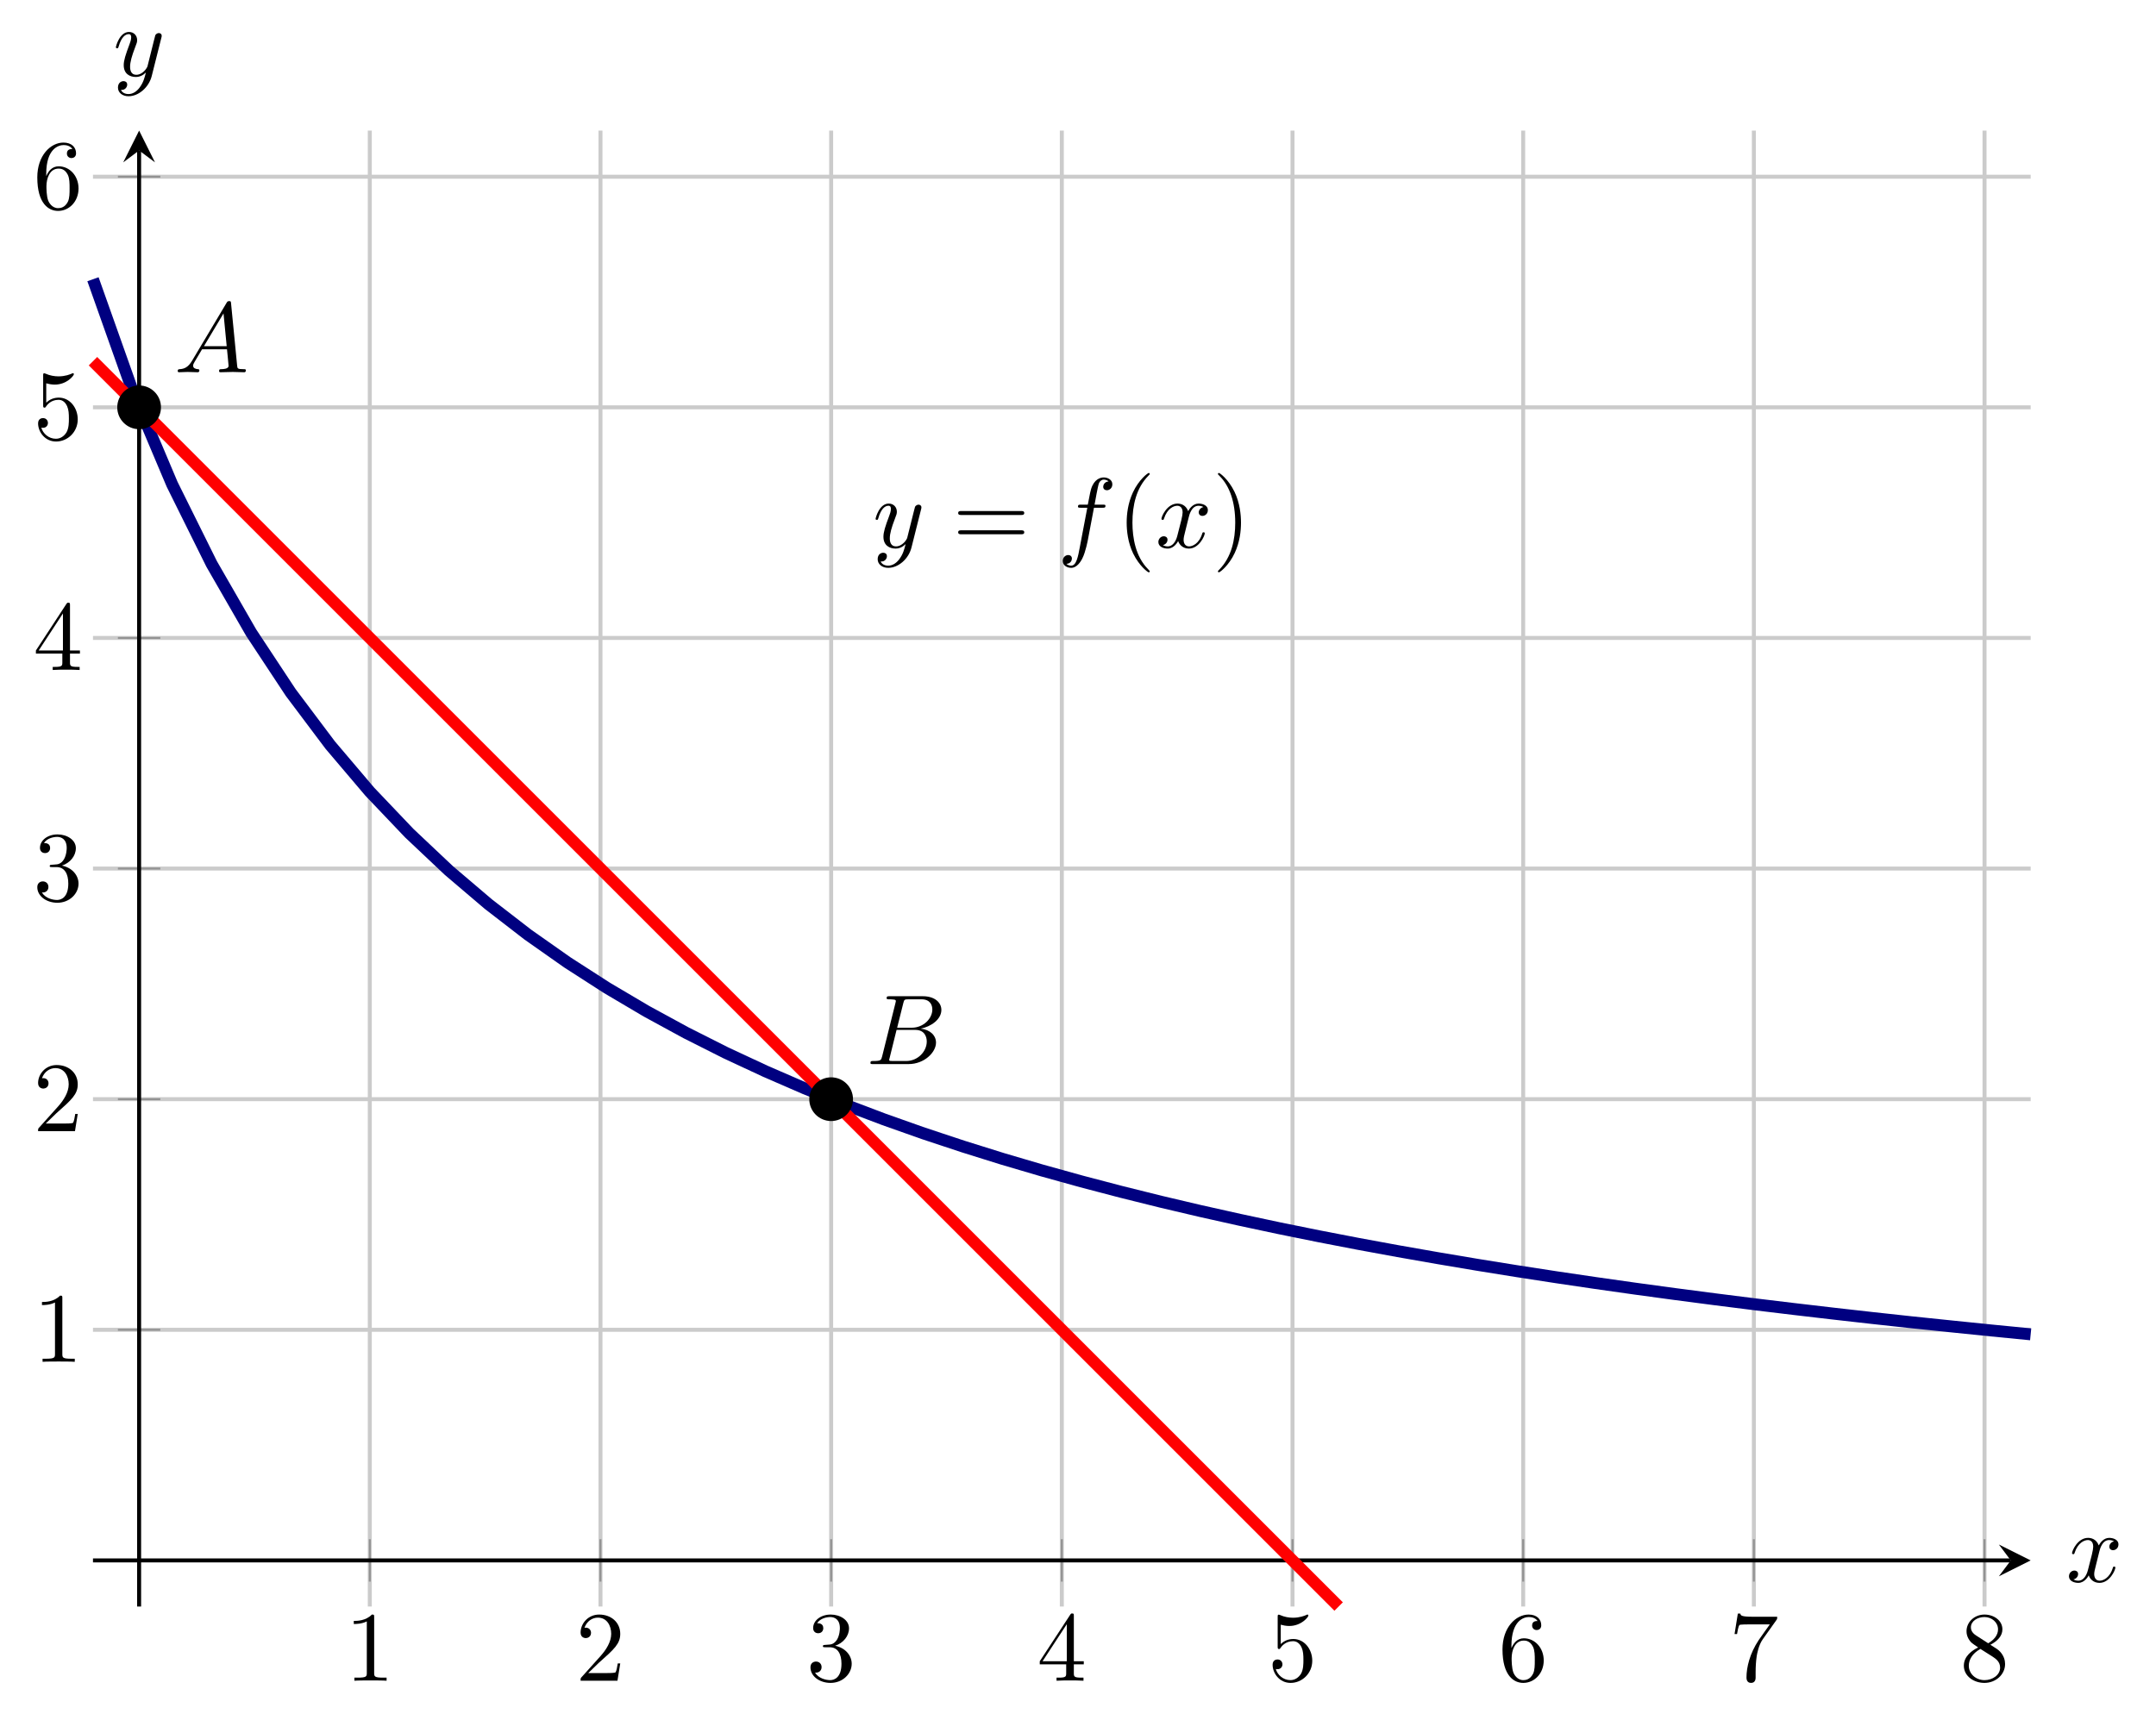 <?xml version="1.0" encoding="UTF-8" standalone="no"?>
<!DOCTYPE svg PUBLIC "-//W3C//DTD SVG 1.1//EN" "http://www.w3.org/Graphics/SVG/1.1/DTD/svg11.dtd">
<svg xmlns="http://www.w3.org/2000/svg" xmlns:xlink="http://www.w3.org/1999/xlink" version="1.1" width="216.152pt" height="171.868pt" viewBox="0 0 216.152 171.868">
<path transform="matrix(1,0,0,-1,9.322,161.107)" stroke-width=".399" stroke-linecap="butt" stroke-miterlimit="10" stroke-linejoin="miter" fill="none" stroke="#cbcbcb" d="M 27.752 0 L 27.752 148.011 M 50.879 0 L 50.879 148.011 M 74.006 0 L 74.006 148.011 M 97.132 0 L 97.132 148.011 M 120.259 0 L 120.259 148.011 M 143.386 0 L 143.386 148.011 M 166.513 0 L 166.513 148.011 M 189.64 0 L 189.64 148.011 "/>
<path transform="matrix(1,0,0,-1,9.322,161.107)" stroke-width=".399" stroke-linecap="butt" stroke-miterlimit="10" stroke-linejoin="miter" fill="none" stroke="#cbcbcb" d="M 0 27.752 L 194.265 27.752 M 0 50.879 L 194.265 50.879 M 0 74.006 L 194.265 74.006 M 0 97.132 L 194.265 97.132 M 0 120.259 L 194.265 120.259 M 0 143.386 L 194.265 143.386 "/>
<path transform="matrix(1,0,0,-1,9.322,161.107)" stroke-width=".199" stroke-linecap="butt" stroke-miterlimit="10" stroke-linejoin="miter" fill="none" stroke="#929292" d="M 27.752 2.499 L 27.752 6.751 M 50.879 2.499 L 50.879 6.751 M 74.006 2.499 L 74.006 6.751 M 97.132 2.499 L 97.132 6.751 M 120.259 2.499 L 120.259 6.751 M 143.386 2.499 L 143.386 6.751 M 166.513 2.499 L 166.513 6.751 M 189.64 2.499 L 189.64 6.751 "/>
<path transform="matrix(1,0,0,-1,9.322,161.107)" stroke-width=".199" stroke-linecap="butt" stroke-miterlimit="10" stroke-linejoin="miter" fill="none" stroke="#929292" d="M 2.499 27.752 L 6.751 27.752 M 2.499 50.879 L 6.751 50.879 M 2.499 74.006 L 6.751 74.006 M 2.499 97.132 L 6.751 97.132 M 2.499 120.259 L 6.751 120.259 M 2.499 143.386 L 6.751 143.386 "/>
<path transform="matrix(1,0,0,-1,9.322,161.107)" stroke-width=".399" stroke-linecap="butt" stroke-miterlimit="10" stroke-linejoin="miter" fill="none" stroke="#000000" d="M 0 4.625 L 192.272 4.625 "/>
<path transform="matrix(1,0,0,-1,201.594,156.482)" d="M 1.993 0 L -1.196 1.594 L 0 0 L -1.196 -1.594 "/>
<path transform="matrix(1,0,0,-1,9.322,161.107)" stroke-width=".399" stroke-linecap="butt" stroke-miterlimit="10" stroke-linejoin="miter" fill="none" stroke="#000000" d="M 4.625 0 L 4.625 146.019 "/>
<path transform="matrix(0,-1,-1,-0,13.947,15.088)" d="M 1.993 0 L -1.196 1.594 L 0 0 L -1.196 -1.594 "/>
<symbol id="font_0_3">
<path d="M .205 .64 C .205 .664 .205 .666 .182 .666 C .12 .602 .032 .602 0 .602 L 0 .571 C .02 .571 .079 .571 .131 .597 L .131 .079 C .131 .043 .128 .031 .038 .031 L .006 .031 L .006 0 C .041 .003 .128 .003 .168 .003 C .208 .003 .295 .003 .33 0 L .33 .031 L .298 .031 C .208 .031 .205 .042 .205 .079 L .205 .64 Z "/>
</symbol>
<use xlink:href="#font_0_3" transform="matrix(9.963,0,0,-9.963,35.47,168.547)"/>
<symbol id="font_0_4">
<path d="M .077 .077 L .183 .18 C .339 .318 .399 .372 .399 .472 C .399 .586 .309 .666 .187 .666 C .074 .666 0 .574 0 .485 C 0 .429 .05 .429 .053 .429 C .07 .429 .105 .441 .105 .482 C .105 .508 .087 .534 .052 .534 C .044 .534 .042 .534 .039 .533 C .062 .598 .116 .635 .174 .635 C .265 .635 .308 .554 .308 .472 C .308 .392 .258 .313 .203 .251 L .011 .037 C 0 .026 0 .024 0 0 L .371 0 L .399 .174 L .374 .174 C .369 .144 .362 .1 .352 .085 C .345 .077 .279 .077 .257 .077 L .077 .077 Z "/>
</symbol>
<use xlink:href="#font_0_4" transform="matrix(9.963,0,0,-9.963,58.208,168.547)"/>
<symbol id="font_0_5">
<path d="M .248 .374 C .33 .401 .388 .471 .388 .55 C .388 .632 .3 .688 .204 .688 C .103 .688 .027 .628 .027 .552 C .027 .519 .049 .5 .078 .5 C .109 .5 .129 .522 .129 .551 C .129 .601 .082 .601 .067 .601 C .098 .65 .164 .663 .2 .663 C .241 .663 .296 .641 .296 .551 C .296 .539 .294 .481 .268 .437 C .238 .389 .204 .386 .179 .385 C .171 .384 .147 .382 .14 .382 C .132 .381 .125 .38 .125 .37 C .125 .359 .132 .359 .149 .359 L .193 .359 C .275 .359 .312 .291 .312 .193 C .312 .057 .243 .028 .199 .028 C .156 .028 .081 .045 .046 .104 C .081 .099 .112 .121 .112 .159 C .112 .195 .085 .215 .056 .215 C .032 .215 0 .201 0 .157 C 0 .066 .093 0 .202 0 C .324 0 .415 .091 .415 .193 C .415 .275 .352 .353 .248 .374 Z "/>
</symbol>
<use xlink:href="#font_0_5" transform="matrix(9.963,0,0,-9.963,81.254,168.766)"/>
<symbol id="font_0_6">
<path d="M .266 .165 L .266 .078 C .266 .042 .264 .031 .19 .031 L .169 .031 L .169 0 C .21 .003 .262 .003 .304 .003 C .346 .003 .399 .003 .44 0 L .44 .031 L .419 .031 C .345 .031 .343 .042 .343 .078 L .343 .165 L .443 .165 L .443 .196 L .343 .196 L .343 .651 C .343 .671 .343 .677 .327 .677 C .318 .677 .315 .677 .307 .665 L 0 .196 L 0 .165 L .266 .165 M .272 .196 L .028 .196 L .272 .569 L .272 .196 Z "/>
</symbol>
<use xlink:href="#font_0_6" transform="matrix(9.963,0,0,-9.963,104.242,168.547)"/>
<symbol id="font_0_7">
<path d="M .399 .223 C .399 .342 .317 .442 .209 .442 C .161 .442 .118 .426 .082 .391 L .082 .586 C .102 .58 .135 .573 .167 .573 C .29 .573 .36 .664 .36 .677 C .36 .683 .357 .688 .35 .688 C .349 .688 .347 .688 .342 .685 C .322 .676 .273 .656 .206 .656 C .166 .656 .12 .663 .073 .684 C .065 .687 .063 .687 .061 .687 C .051 .687 .051 .679 .051 .663 L .051 .367 C .051 .349 .051 .341 .065 .341 C .072 .341 .074 .344 .078 .35 C .089 .366 .126 .42 .207 .42 C .259 .42 .284 .374 .292 .356 C .308 .319 .31 .28 .31 .23 C .31 .195 .31 .135 .286 .093 C .262 .054 .225 .028 .179 .028 C .106 .028 .049 .081 .032 .14 C .035 .139 .038 .138 .049 .138 C .082 .138 .099 .163 .099 .187 C .099 .211 .082 .236 .049 .236 C .035 .236 0 .229 0 .183 C 0 .097 .069 0 .181 0 C .297 0 .399 .096 .399 .223 Z "/>
</symbol>
<use xlink:href="#font_0_7" transform="matrix(9.963,0,0,-9.963,127.587,168.766)"/>
<symbol id="font_0_8">
<path d="M .09 .35 L .09 .374 C .09 .627 .214 .663 .265 .663 C .289 .663 .331 .657 .353 .623 C .338 .623 .298 .623 .298 .578 C .298 .547 .322 .532 .344 .532 C .36 .532 .39 .541 .39 .58 C .39 .64 .346 .688 .263 .688 C .135 .688 0 .559 0 .338 C 0 .071 .116 0 .209 0 C .32 0 .415 .094 .415 .226 C .415 .353 .326 .449 .215 .449 C .147 .449 .11 .398 .09 .35 M .209 .028 C .146 .028 .116 .088 .11 .103 C .092 .15 .092 .23 .092 .248 C .092 .326 .124 .426 .214 .426 C .23 .426 .276 .426 .307 .364 C .325 .327 .325 .276 .325 .227 C .325 .179 .325 .129 .308 .093 C .278 .033 .232 .028 .209 .028 Z "/>
</symbol>
<use xlink:href="#font_0_8" transform="matrix(9.963,0,0,-9.963,150.634,168.766)"/>
<symbol id="font_0_9">
<path d="M .42 .631 C .429 .643 .429 .645 .429 .666 L .186 .666 C .064 .666 .062 .679 .058 .698 L .033 .698 L 0 .492 L .025 .492 C .028 .508 .037 .571 .05 .583 C .057 .589 .135 .589 .148 .589 L .355 .589 C .344 .573 .265 .464 .243 .431 C .153 .296 .12 .157 .12 .055 C .12 .045 .12 0 .166 0 C .212 0 .212 .045 .212 .055 L .212 .106 C .212 .161 .215 .216 .223 .27 C .227 .293 .241 .379 .285 .441 L .42 .631 Z "/>
</symbol>
<use xlink:href="#font_0_9" transform="matrix(9.963,0,0,-9.963,173.9,168.766)"/>
<symbol id="font_0_a">
<path d="M .121 .479 C .075 .509 .071 .543 .071 .56 C .071 .621 .136 .663 .207 .663 C .28 .663 .344 .611 .344 .539 C .344 .482 .305 .434 .245 .399 L .121 .479 M .267 .384 C .339 .421 .388 .473 .388 .539 C .388 .631 .299 .688 .208 .688 C .108 .688 .027 .614 .027 .521 C .027 .503 .029 .458 .071 .411 C .082 .399 .119 .374 .144 .357 C .086 .328 0 .272 0 .173 C 0 .067 .102 0 .207 0 C .32 0 .415 .083 .415 .19 C .415 .226 .404 .271 .366 .313 C .347 .334 .331 .344 .267 .384 M .167 .342 L .29 .264 C .318 .245 .365 .215 .365 .154 C .365 .08 .29 .028 .208 .028 C .122 .028 .05 .09 .05 .173 C .05 .231 .082 .295 .167 .342 Z "/>
</symbol>
<use xlink:href="#font_0_a" transform="matrix(9.963,0,0,-9.963,196.887,168.766)"/>
<use xlink:href="#font_0_3" transform="matrix(9.963,0,0,-9.963,4.208,136.565)"/>
<use xlink:href="#font_0_4" transform="matrix(9.963,0,0,-9.963,3.819,113.439)"/>
<use xlink:href="#font_0_5" transform="matrix(9.963,0,0,-9.963,3.739,90.531)"/>
<use xlink:href="#font_0_6" transform="matrix(9.963,0,0,-9.963,3.6,67.186)"/>
<use xlink:href="#font_0_7" transform="matrix(9.963,0,0,-9.963,3.819,44.278)"/>
<use xlink:href="#font_0_8" transform="matrix(9.963,0,0,-9.963,3.739,21.152)"/>
<path transform="matrix(1,0,0,-1,9.322,161.107)" stroke-width="1.196" stroke-linecap="butt" stroke-miterlimit="10" stroke-linejoin="miter" fill="none" stroke="#000080" d="M 0 133.104 L 3.965 121.931 L 7.929 112.551 L 11.894 104.556 L 15.858 97.667 L 19.823 91.661 L 23.787 86.385 L 27.752 81.714 L 31.717 77.549 L 35.681 73.809 L 39.646 70.435 L 43.61 67.373 L 47.575 64.584 L 51.539 62.033 L 55.504 59.69 L 59.469 57.53 L 63.433 55.532 L 67.398 53.684 L 71.362 51.961 L 75.327 50.356 L 79.291 48.855 L 83.256 47.451 L 87.221 46.136 L 91.185 44.896 L 95.15 43.728 L 99.114 42.627 L 103.079 41.587 L 107.043 40.601 L 111.008 39.667 L 114.973 38.781 L 118.937 37.935 L 122.902 37.132 L 126.866 36.367 L 130.831 35.638 L 134.796 34.942 L 138.76 34.274 L 142.725 33.636 L 146.689 33.025 L 150.654 32.44 L 154.618 31.878 L 158.583 31.339 L 162.548 30.821 L 166.512 30.321 L 170.477 29.843 L 174.441 29.38 L 178.406 28.932 L 182.37 28.501 L 186.335 28.09 L 190.3 27.686 L 194.264 27.298 "/>
<symbol id="font_1_1">
<path d="M .144 .115 C .104 .048 .065 .034 .021 .031 C .009 .03 0 .03 0 .011 C 0 .005 .005 0 .013 0 C .04 0 .071 .003 .099 .003 C .132 .003 .167 0 .199 0 C .205 0 .218 0 .218 .019 C .218 .03 .209 .031 .202 .031 C .179 .033 .155 .041 .155 .066 C .155 .078 .161 .089 .169 .103 L .245 .231 L .496 .231 C .498 .21 .512 .074 .512 .064 C .512 .034 .46 .031 .44 .031 C .426 .031 .416 .031 .416 .011 C .416 0 .428 0 .43 0 C .471 0 .514 .003 .555 .003 C .58 .003 .643 0 .668 0 C .674 0 .686 0 .686 .02 C .686 .031 .676 .031 .663 .031 C .601 .031 .601 .038 .598 .067 L .537 .692 C .535 .712 .535 .716 .518 .716 C .502 .716 .498 .709 .492 .699 L .144 .115 M .264 .262 L .461 .592 L .493 .262 L .264 .262 Z "/>
</symbol>
<use xlink:href="#font_1_1" transform="matrix(9.963,0,0,-9.963,17.816,37.329)"/>
<symbol id="font_1_2">
<path d="M .118 .078 C .108 .039 .106 .031 .027 .031 C .01 .031 0 .031 0 .011 C 0 0 .009 0 .027 0 L .384 0 C .542 0 .66 .118 .66 .216 C .66 .288 .602 .346 .505 .357 C .609 .376 .714 .45 .714 .545 C .714 .619 .648 .683 .528 .683 L .192 .683 C .173 .683 .163 .683 .163 .663 C .163 .652 .172 .652 .191 .652 C .193 .652 .212 .652 .229 .65 C .247 .648 .256 .647 .256 .634 C .256 .63 .255 .627 .252 .615 L .118 .078 M .269 .366 L .331 .614 C .34 .649 .342 .652 .385 .652 L .514 .652 C .602 .652 .623 .593 .623 .549 C .623 .461 .537 .366 .415 .366 L .269 .366 M .224 .031 C .21 .031 .208 .031 .202 .032 C .192 .033 .189 .034 .189 .042 C .189 .045 .189 .047 .194 .065 L .263 .344 L .452 .344 C .548 .344 .567 .27 .567 .227 C .567 .128 .478 .031 .36 .031 L .224 .031 Z "/>
</symbol>
<use xlink:href="#font_1_2" transform="matrix(9.963,0,0,-9.963,87.265,106.709)"/>
<path transform="matrix(1,0,0,-1,9.322,161.107)" stroke-width="1.196" stroke-linecap="butt" stroke-miterlimit="10" stroke-linejoin="miter" fill="none" stroke="#ff0000" d="M 0 124.885 L 5.204 119.681 L 10.407 114.478 L 15.611 109.274 L 20.814 104.07 L 26.018 98.867 L 31.221 93.663 L 36.425 88.46 L 41.628 83.256 L 46.832 78.053 L 52.035 72.849 L 57.239 67.646 L 62.442 62.442 L 67.646 57.239 L 72.849 52.035 L 78.053 46.832 L 83.256 41.628 L 88.46 36.425 L 93.663 31.221 L 98.867 26.018 L 104.07 20.814 L 109.274 15.611 L 114.478 10.407 L 119.681 5.204 L 124.885 0 "/>
<symbol id="font_1_5">
<path d="M .457 .586 C .461 .6 .461 .602 .461 .609 C .461 .627 .447 .636 .432 .636 C .422 .636 .406 .63 .397 .615 C .395 .61 .387 .579 .383 .561 C .376 .535 .369 .508 .363 .481 L .318 .301 C .314 .286 .271 .216 .205 .216 C .154 .216 .143 .26 .143 .297 C .143 .343 .16 .405 .194 .493 C .21 .534 .214 .545 .214 .565 C .214 .61 .182 .647 .132 .647 C .037 .647 0 .502 0 .493 C 0 .483 .01 .483 .012 .483 C .022 .483 .023 .485 .028 .501 C .055 .595 .095 .625 .129 .625 C .137 .625 .154 .625 .154 .593 C .154 .568 .144 .542 .137 .523 C .097 .417 .079 .36 .079 .313 C .079 .224 .142 .194 .201 .194 C .24 .194 .274 .211 .302 .239 C .289 .187 .277 .138 .237 .085 C .211 .051 .173 .022 .127 .022 C .113 .022 .068 .025 .051 .064 C .067 .064 .08 .064 .094 .076 C .104 .085 .114 .098 .114 .117 C .114 .148 .087 .152 .077 .152 C .054 .152 .021 .136 .021 .087 C .021 .037 .065 0 .127 0 C .23 0 .333 .091 .361 .204 L .457 .586 Z "/>
</symbol>
<use xlink:href="#font_1_5" transform="matrix(9.963,0,0,-9.963,87.783,56.945)"/>
<symbol id="font_0_b">
<path d="M .631 .194 C .646 .194 .665 .194 .665 .214 C .665 .234 .646 .234 .632 .234 L .033 .234 C .019 .234 0 .234 0 .214 C 0 .194 .019 .194 .034 .194 L .631 .194 M .632 0 C .646 0 .665 0 .665 .02 C .665 .04 .646 .04 .631 .04 L .034 .04 C .019 .04 0 .04 0 .02 C 0 0 .019 0 .033 0 L .632 0 Z "/>
</symbol>
<use xlink:href="#font_0_b" transform="matrix(9.963,0,0,-9.963,96.062,53.578)"/>
<symbol id="font_1_3">
<path d="M .314 .605 L .4 .605 C .42 .605 .43 .605 .43 .625 C .43 .636 .42 .636 .403 .636 L .32 .636 L .341 .75 C .345 .771 .359 .842 .365 .854 C .374 .873 .391 .888 .412 .888 C .416 .888 .442 .888 .461 .87 C .417 .866 .407 .831 .407 .816 C .407 .793 .425 .781 .444 .781 C .47 .781 .499 .803 .499 .841 C .499 .887 .453 .91 .412 .91 C .378 .91 .315 .892 .285 .793 C .279 .772 .276 .762 .252 .636 L .183 .636 C .164 .636 .153 .636 .153 .617 C .153 .605 .162 .605 .181 .605 L .247 .605 L .172 .21 C .154 .113 .137 .022 .085 .022 C .081 .022 .056 .022 .037 .04 C .083 .043 .092 .079 .092 .094 C .092 .117 .074 .129 .055 .129 C .029 .129 0 .107 0 .069 C 0 .024 .044 0 .085 0 C .14 0 .18 .059 .198 .097 C .23 .16 .253 .281 .254 .288 L .314 .605 Z "/>
</symbol>
<use xlink:href="#font_1_3" transform="matrix(9.963,0,0,-9.963,106.548,56.945)"/>
<symbol id="font_0_1">
<path d="M .232 .01 C .232 .013 .232 .015 .215 .032 C .09 .158 .058 .347 .058 .5 C .058 .674 .096 .848 .219 .973 C .232 .985 .232 .987 .232 .99 C .232 .997 .228 1 .222 1 C .212 1 .122 .932 .063 .805 C .012 .695 0 .584 0 .5 C 0 .422 .011 .301 .066 .188 C .126 .065 .212 0 .222 0 C .228 0 .232 .003 .232 .01 Z "/>
</symbol>
<use xlink:href="#font_0_1" transform="matrix(9.963,0,0,-9.963,112.956,57.394)"/>
<symbol id="font_1_4">
<path d="M .305 .313 C .311 .339 .334 .431 .404 .431 C .409 .431 .433 .431 .454 .418 C .426 .413 .406 .388 .406 .364 C .406 .348 .417 .329 .444 .329 C .466 .329 .498 .347 .498 .387 C .498 .439 .439 .453 .405 .453 C .347 .453 .312 .4 .3 .377 C .275 .443 .221 .453 .192 .453 C .088 .453 .031 .324 .031 .299 C .031 .289 .041 .289 .043 .289 C .051 .289 .054 .291 .056 .3 C .09 .406 .156 .431 .19 .431 C .209 .431 .244 .422 .244 .364 C .244 .333 .227 .266 .19 .126 C .174 .064 .139 .022 .095 .022 C .089 .022 .066 .022 .045 .035 C .07 .04 .092 .061 .092 .089 C .092 .116 .07 .124 .055 .124 C .025 .124 0 .098 0 .066 C 0 .02 .05 0 .094 0 C .16 0 .196 .07 .199 .076 C .211 .039 .247 0 .307 0 C .41 0 .467 .129 .467 .154 C .467 .164 .458 .164 .455 .164 C .446 .164 .444 .16 .442 .153 C .409 .046 .341 .022 .309 .022 C .27 .022 .254 .054 .254 .088 C .254 .11 .26 .132 .271 .176 L .305 .313 Z "/>
</symbol>
<use xlink:href="#font_1_4" transform="matrix(9.963,0,0,-9.963,116.133,55.013)"/>
<symbol id="font_0_2">
<path d="M .232 .5 C .232 .578 .221 .699 .166 .812 C .106 .935 .02 1 .01 1 C .004 1 0 .996 0 .99 C 0 .987 0 .985 .019 .967 C .117 .868 .174 .709 .174 .5 C .174 .329 .137 .153 .013 .027 C 0 .015 0 .013 0 .01 C 0 .004 .004 0 .01 0 C .02 0 .11 .068 .169 .195 C .22 .305 .232 .416 .232 .5 Z "/>
</symbol>
<use xlink:href="#font_0_2" transform="matrix(9.963,0,0,-9.963,122.106,57.394)"/>
<path transform="matrix(1,0,0,-1,9.322,161.107)" d="M 6.618 120.259 C 6.618 121.36 5.726 122.252 4.625 122.252 C 3.525 122.252 2.633 121.36 2.633 120.259 C 2.633 119.159 3.525 118.267 4.625 118.267 C 5.726 118.267 6.618 119.159 6.618 120.259 Z M 4.625 120.259 "/>
<path transform="matrix(1,0,0,-1,9.322,161.107)" stroke-width=".399" stroke-linecap="butt" stroke-miterlimit="10" stroke-linejoin="miter" fill="none" stroke="#000000" d="M 6.618 120.259 C 6.618 121.36 5.726 122.252 4.625 122.252 C 3.525 122.252 2.633 121.36 2.633 120.259 C 2.633 119.159 3.525 118.267 4.625 118.267 C 5.726 118.267 6.618 119.159 6.618 120.259 Z M 4.625 120.259 "/>
<path transform="matrix(1,0,0,-1,9.322,161.107)" d="M 75.998 50.879 C 75.998 51.979 75.106 52.871 74.006 52.871 C 72.905 52.871 72.013 51.979 72.013 50.879 C 72.013 49.778 72.905 48.886 74.006 48.886 C 75.106 48.886 75.998 49.778 75.998 50.879 Z M 74.006 50.879 "/>
<path transform="matrix(1,0,0,-1,9.322,161.107)" stroke-width=".399" stroke-linecap="butt" stroke-miterlimit="10" stroke-linejoin="miter" fill="none" stroke="#000000" d="M 75.998 50.879 C 75.998 51.979 75.106 52.871 74.006 52.871 C 72.905 52.871 72.013 51.979 72.013 50.879 C 72.013 49.778 72.905 48.886 74.006 48.886 C 75.106 48.886 75.998 49.778 75.998 50.879 Z M 74.006 50.879 "/>
<use xlink:href="#font_1_4" transform="matrix(9.963,0,0,-9.963,207.426,158.735)"/>
<use xlink:href="#font_1_5" transform="matrix(9.963,0,0,-9.963,11.617,9.652)"/>
</svg>
